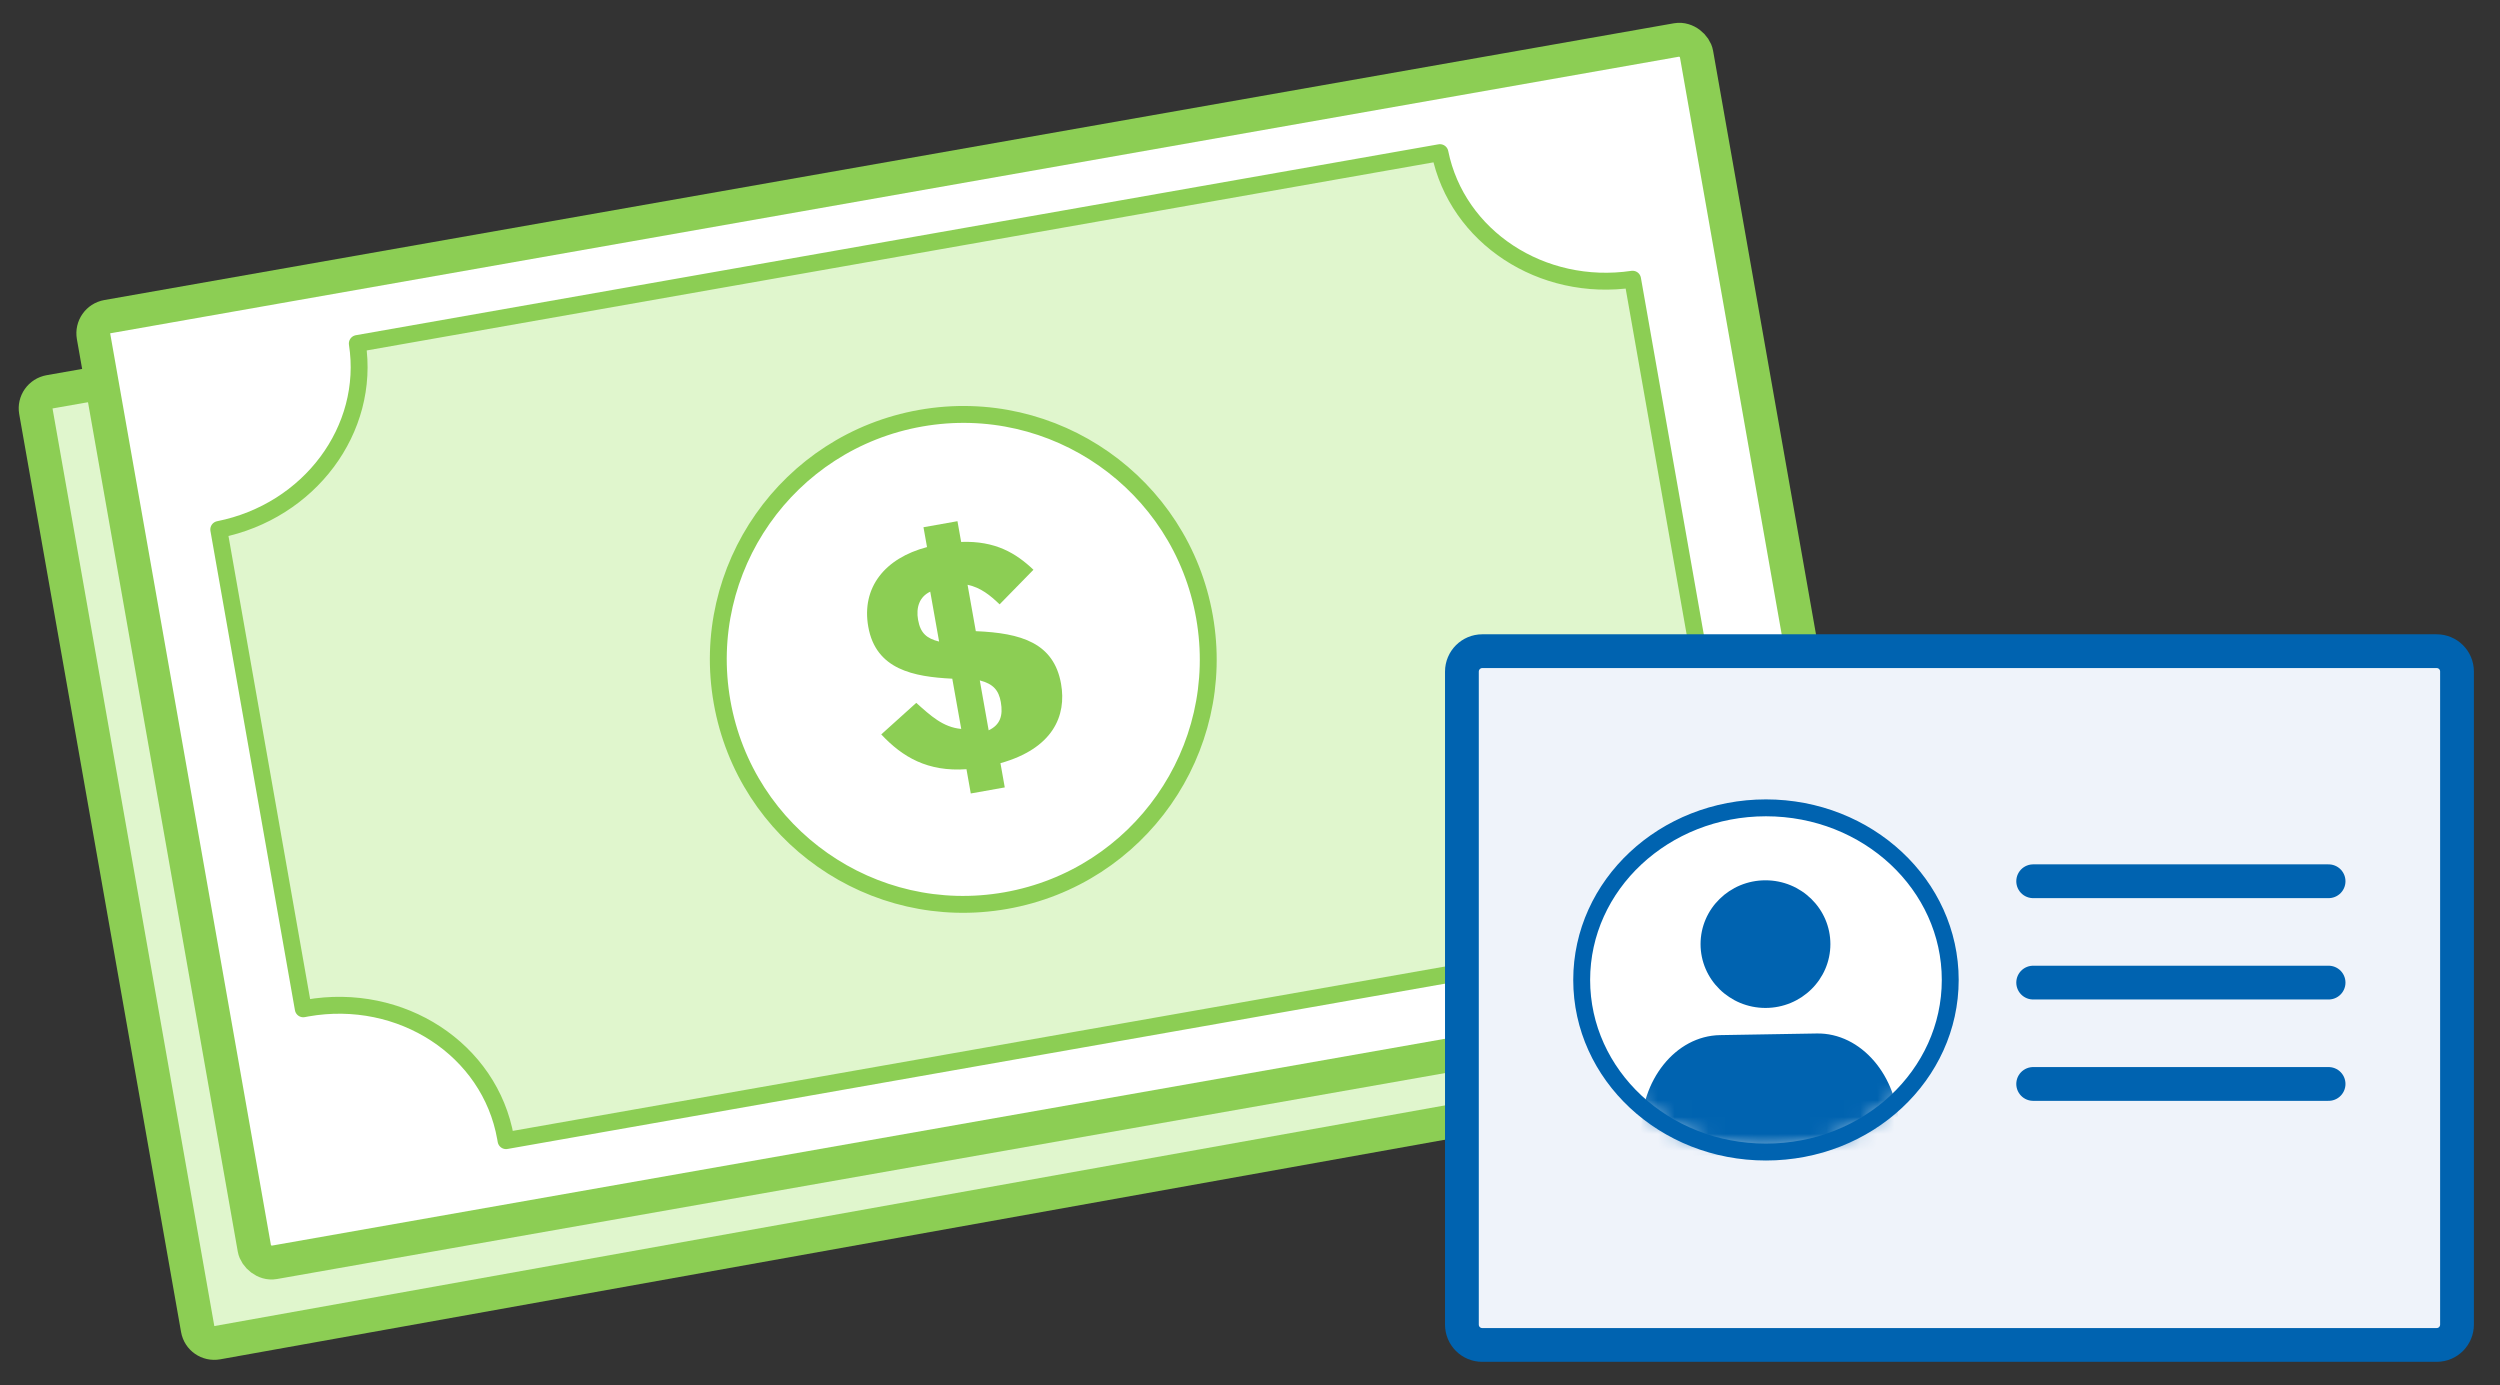 <svg viewBox="0 0 148 82" xmlns="http://www.w3.org/2000/svg" xmlns:xlink="http://www.w3.org/1999/xlink"><rect x="0" y="0" width="148" height="82" fill="#333333" stroke="none"/><defs><path id="a" d="M.643 5.67c0-.546.444-.99 1.002-.99h92.937c.553 0 1.002.44 1.002 1v54.89c0 .55-.445 1-1.002 1l-92.937.27c-.554.002-1.002-.44-1.002-.99V5.67z"/><rect id="b" x="4.776" y=".892" width="96.356" height="56.85" rx="1"/><path d="M85.864 38.592V9.962c-5.43-.152-9.796-4.263-9.93-9.36h-65.08C10.75 5.745 6.34 9.898.864 10.02v28.813l.227-.003c5.657 0 10.24 4.298 10.24 9.6v.173h64.083c-.006-.137-.01-.275-.01-.413 0-5.302 4.586-9.6 10.242-9.6.073 0 .145 0 .218.002z" id="c"/><circle id="d" cx="42.935" cy="25.247" r="14.5"/><ellipse id="e" cx="10.909" cy="10.384" rx="10.909" ry="10.189"/></defs><g fill="none" fill-rule="evenodd"><g transform="translate(-222 -34) translate(211 19) rotate(1 66.509 55.009) translate(1.009 2.009) rotate(6 65.326 52.872) translate(4.826 6.372) rotate(-2 60.763 46.78) translate(2.263 2.78) translate(.998 .933) rotate(-15 58.08 43.375) translate(7.08 12.375)"><use stroke="#8CCE54" stroke-width="2" fill="#E0F6CD" xlink:href="#a"/><use xlink:href="#a"/></g><g transform="translate(-222 -34) translate(211 19) rotate(1 66.509 55.009) translate(1.009 2.009) rotate(6 65.326 52.872) translate(4.826 6.372) rotate(-2 60.763 46.78) translate(2.263 2.78) translate(.998 .933) rotate(-15 58.08 43.375) translate(7.08 12.375)"><use stroke="#8CCE54" stroke-width="2" fill="#FFF" xlink:href="#b"/><use xlink:href="#b"/></g><g transform="translate(-222 -34) translate(211 19) rotate(1 66.509 55.009) translate(1.009 2.009) rotate(6 65.326 52.872) translate(4.826 6.372) rotate(-2 60.763 46.78) translate(2.263 2.78) translate(.998 .933) rotate(-15 58.08 43.375) translate(7.08 12.375) translate(9.226 4.426)"><use stroke="#8CCE54" stroke-linejoin="round" fill="#E0F6CD" xlink:href="#c"/><use xlink:href="#c"/></g><g transform="translate(-222 -34) translate(211 19) rotate(1 66.509 55.009) translate(1.009 2.009) rotate(6 65.326 52.872) translate(4.826 6.372) rotate(-2 60.763 46.78) translate(2.263 2.78) translate(.998 .933) rotate(-15 58.08 43.375) translate(7.08 12.375) translate(9.226 4.426)"><use stroke="#8CCE54" fill="#FFF" xlink:href="#d"/><use xlink:href="#d"/></g><path d="M54.35 36.698c-.13-.74.08-1.368.72-1.672l.525 2.955c-.742-.185-1.105-.502-1.244-1.282zm3.655 3.582c.797.207 1.12.583 1.244 1.283.14.798-.033 1.347-.72 1.672l-.525-2.955zm-3.763 1.33l-2.072 1.867c1.26 1.344 2.744 2.22 5.045 2.06l.255 1.436 2.012-.358-.255-1.435c3.103-.872 3.925-2.8 3.587-4.702-.43-2.417-2.352-3.002-5.046-3.113l-.488-2.746c.775.162 1.35.63 1.897 1.158l2.003-2.048c-1.03-.977-2.253-1.723-4.28-1.647l-.218-1.228-2.012.358.21 1.175c-2.49.655-3.892 2.386-3.478 4.718.45 2.542 2.694 2.96 4.973 3.073l.53 2.974c-1.076-.098-1.797-.77-2.664-1.544z" fill="#8CCE54"/><g><g transform="translate(-222 -34) translate(211 19) translate(97 53) translate(0 .17)"><path d="M.545 1.587C.545.92 1.09.38 1.75.38h56.5c.666 0 1.205.535 1.205 1.207v38.656c0 .666-.533 1.207-1.2 1.207H1.747c-.664 0-1.202-.535-1.202-1.207V1.587z" stroke="#0063B0" stroke-width="2" fill="#EFF3FA"/><g transform="translate(7.636 9.459)"><mask id="f" fill="#fff"><use xlink:href="#e"/></mask><use stroke="#0063B0" fill="#FFF" xlink:href="#e"/><path d="M18.784 19.23c-.054-3.167-2.245-5.722-4.87-5.677l-5.728.097c-2.625.045-4.728 2.672-4.675 5.84l.025 1.342 15.273-.26-.023-1.343z" mask="url(#f)" fill="#0063B0"/></g><path d="M34.364 14h17.488M34.364 20h17.488M34.364 26h17.488" stroke="#0063B0" stroke-width="2" stroke-linecap="round"/><ellipse fill="#0063B0" cx="18.516" cy="17.722" rx="3.843" ry="3.778"/></g></g></g></svg>